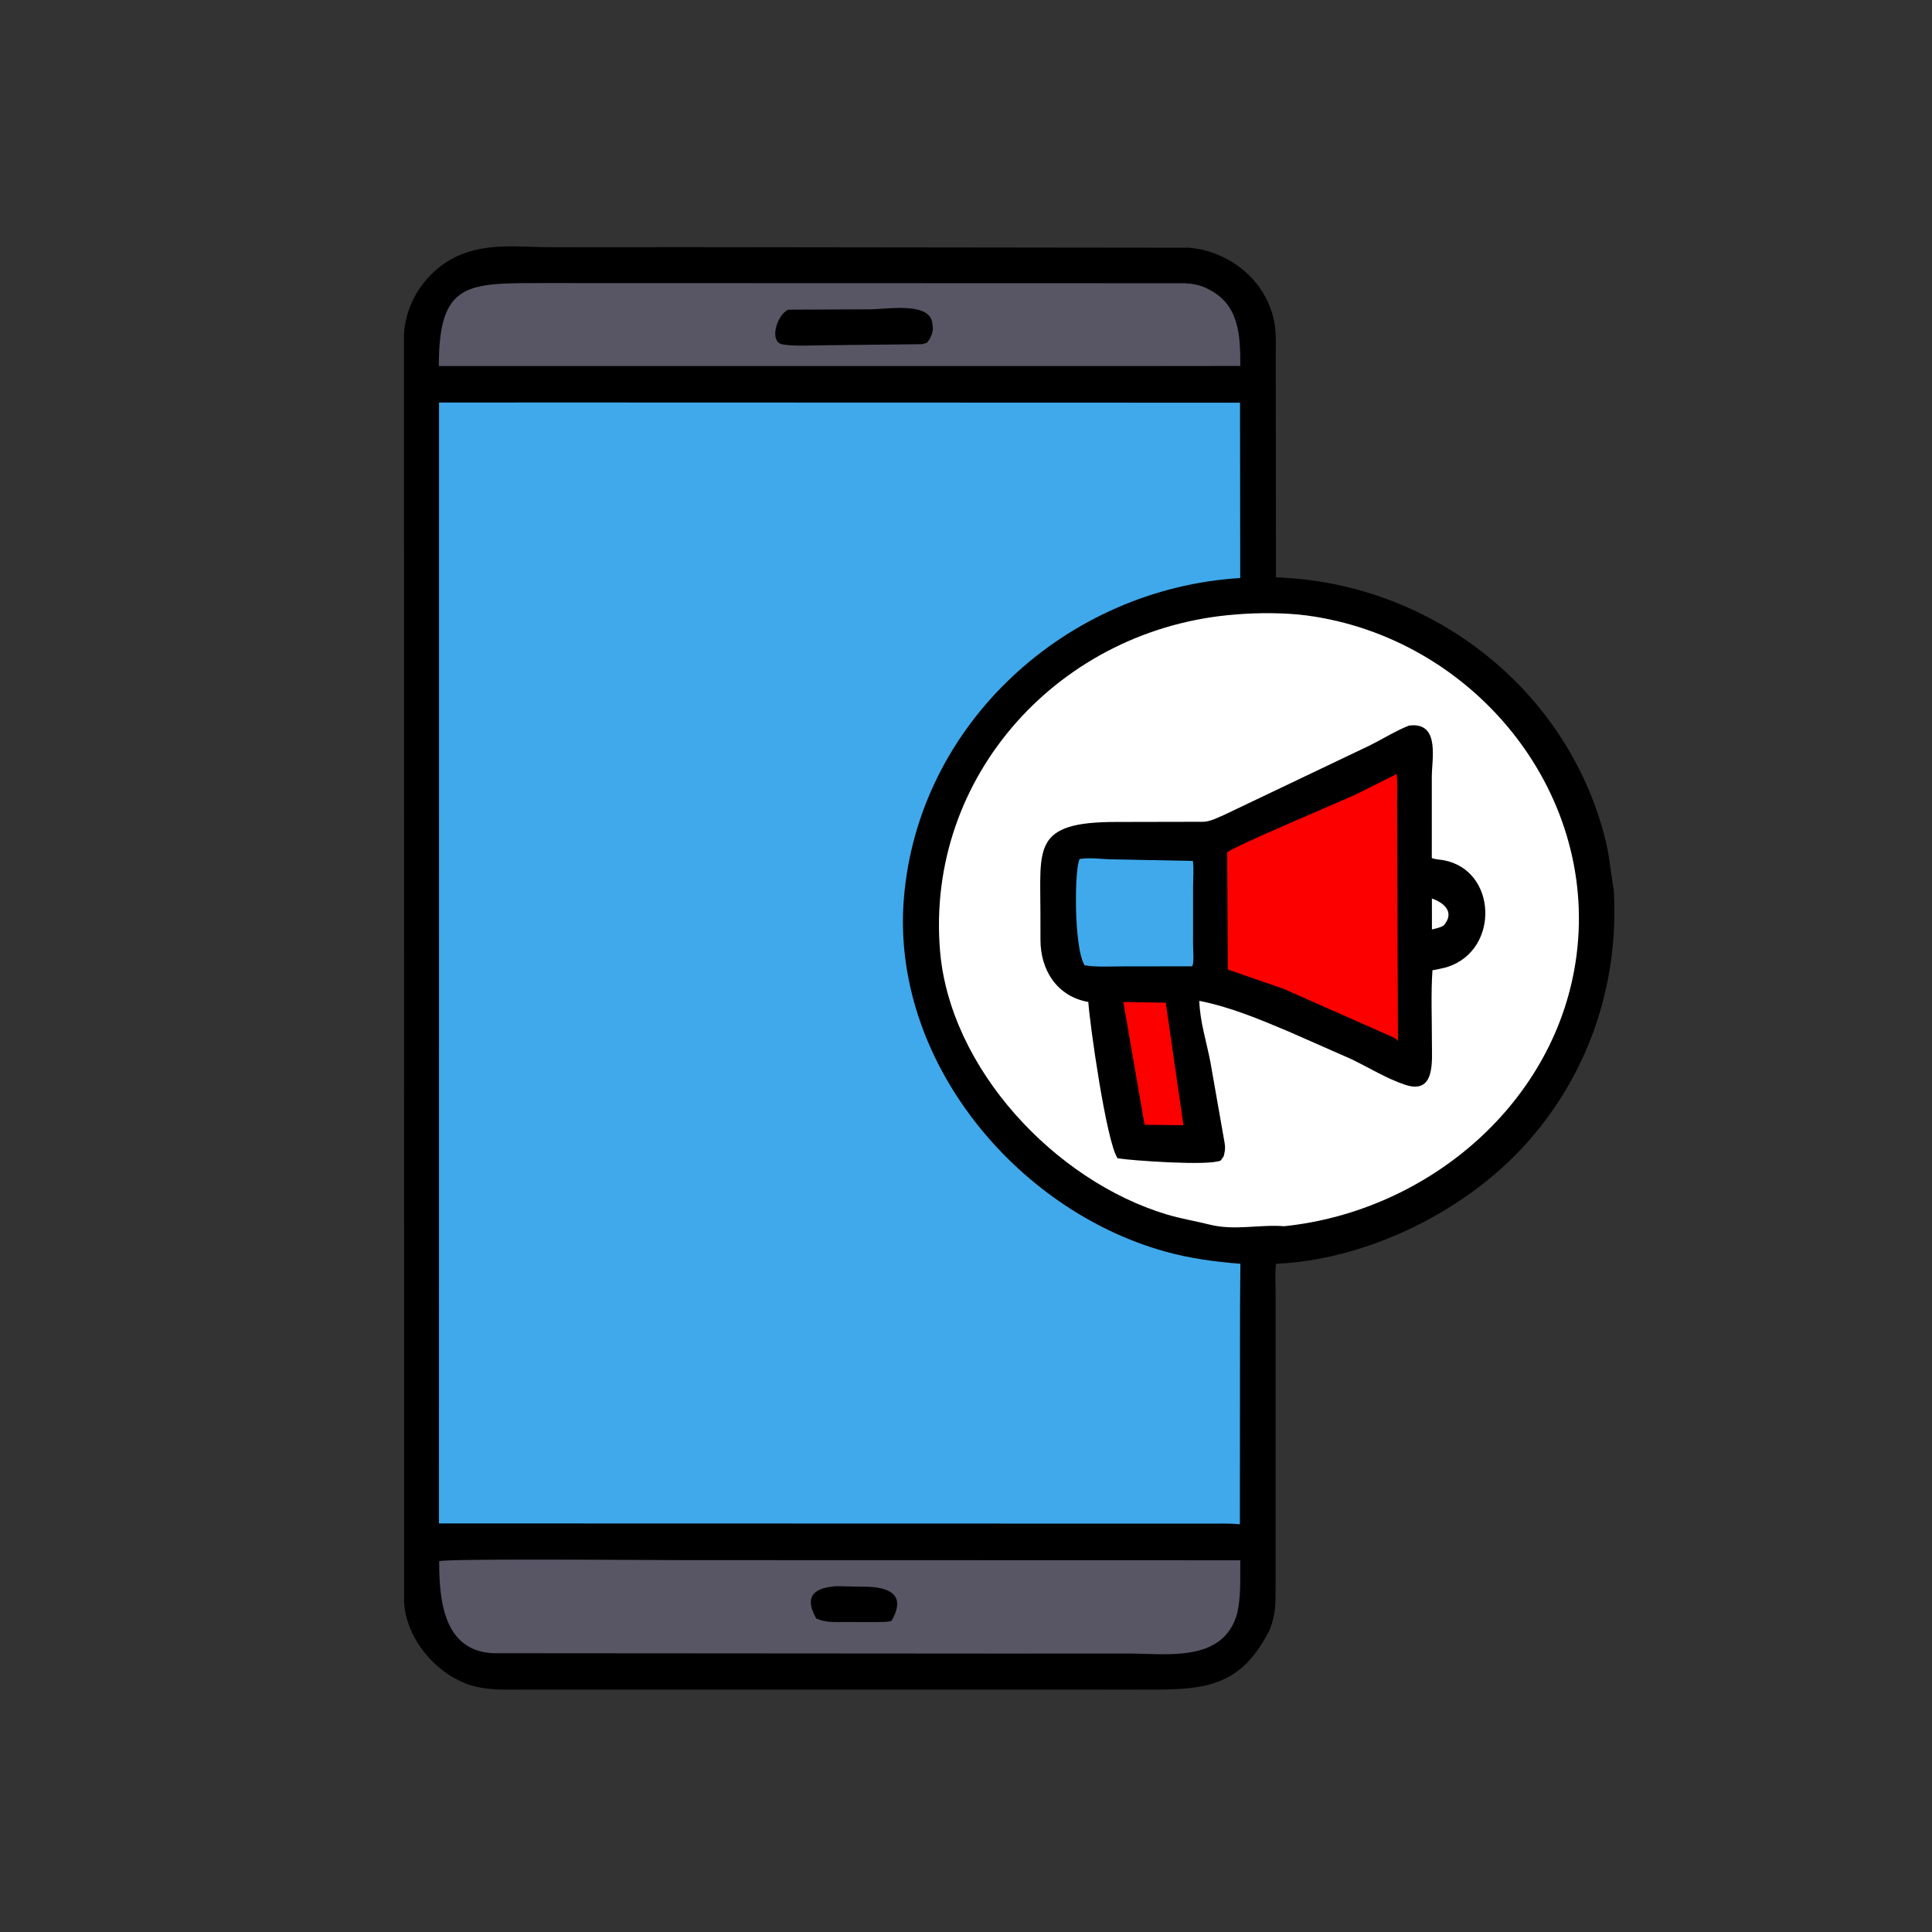 <?xml version="1.0" encoding="utf-8" ?>
<svg xmlns="http://www.w3.org/2000/svg" xmlns:xlink="http://www.w3.org/1999/xlink" width="1024" height="1024">
	<rect width="100%" height="100%" fill="#333333" stroke="none"/>
	<path transform="scale(1.6 1.6)" d="M228.065 81.871L393.926 82.064C407.981 83.281 420.447 93.827 422.345 108.137C422.767 111.315 422.592 114.682 422.599 117.889L422.68 191.266C473.859 192.943 519.307 228.082 531.802 278.125C533.073 283.215 533.465 288.161 534.334 293.28L534.622 295.557C536.23 326.579 526.02 356.462 504.881 379.6C484.857 401.518 452.738 417.319 422.694 418.649C422.308 421.736 422.567 425.071 422.568 428.198L422.566 525.861C422.557 531.213 422.593 534.758 420.647 539.771C410.289 560.577 396.892 559.696 375.728 559.71L172.269 559.707C167.997 559.706 163.756 559.846 159.531 559.101L157.812 558.758C155.953 558.337 154.134 557.715 152.417 556.875L151.875 556.604C142.348 551.973 134.272 541.328 133.87 530.513L133.823 110.863C134.313 99.835 141.411 89.561 151.358 84.906C161.352 80.229 172.287 81.914 183.016 81.899L228.065 81.871Z"/>
	<path fill="#585665" transform="scale(1.6 1.6)" d="M179.919 93.77L392.424 93.832C394.863 93.956 397.3 94.353 399.523 95.407L400 95.641C410.469 100.695 410.881 110.762 410.873 121.224L376.137 121.259L145.372 121.258C145.32 93.201 155.012 93.832 179.919 93.77Z"/>
	<path transform="scale(1.6 1.6)" d="M261.089 102.585L288.55 102.463C293.171 102.463 307.562 99.966 308.755 106.623L309.016 108.316C309.152 110.204 308.221 112.171 307.031 113.585L305.353 114.017L273.387 114.369C268.878 114.366 263.814 114.784 259.355 114.118C254.566 113.403 257.339 104.275 261.089 102.585Z"/>
	<path fill="#585665" transform="scale(1.6 1.6)" d="M225.441 516.813L410.865 516.86C410.808 522.029 411.074 527.522 410.195 532.617L409.846 534.412C405.301 550.942 386.364 547.744 373.628 547.753L331.719 547.766L163.416 547.649C146.799 546.902 145.49 529.816 145.484 517.178C147.811 516.223 217.285 516.813 225.441 516.813Z"/>
	<path transform="scale(1.6 1.6)" d="M277.141 525.45L287.669 525.642C295.844 525.98 299.783 529.13 295.369 536.886C293.953 537.457 291.306 537.259 289.723 537.325L279.65 537.315C276.313 537.307 273.513 537.54 270.392 536.141C265.964 528.38 270.304 525.866 277.141 525.45Z"/>
	<path fill="white" transform="scale(1.6 1.6)" d="M409.212 203.565C416.487 202.923 425.74 202.931 432.888 203.885C487.462 211.172 529.337 261.454 522.255 316.406C515.993 364.99 473.296 401.24 425.39 406.203C417.254 405.539 409.007 407.739 400.805 405.686C396.01 404.486 391.155 403.709 386.403 402.274C349.349 391.079 314.604 353.922 311.389 314.877C306.614 256.9 351.349 208.025 409.212 203.565Z"/>
	<path transform="scale(1.6 1.6)" d="M466.735 240.363L467.969 240.259C476.888 240.048 474.308 251.584 474.309 257.245L474.304 284.242C475.507 284.711 476.89 284.72 478.158 284.95C495.907 288.168 496.874 314.543 479.665 320.254C478.028 320.797 476.203 321.047 474.511 321.428C473.986 329.381 474.36 337.562 474.34 345.54C474.325 351.468 475.496 362.579 465.649 359.398C459.481 357.405 453.433 353.625 447.568 350.812L426.985 341.756C417.327 337.675 407.608 333.596 397.287 331.543C397.462 338.253 399.684 345.161 400.952 351.765L405.666 378.594C405.939 380.084 405.822 381.087 405.48 382.543L405.361 383.039L404.402 384.42C400.527 386.323 374.529 384.419 370.206 383.699C366.426 378.018 360.935 338.708 360.522 331.923C350.074 330.064 344.692 321.311 344.668 311.412L344.658 302.818C344.658 280.808 341.956 272.322 369.561 272.284L398.663 272.226C400.971 272.145 403.444 270.823 405.55 269.926L453.897 246.867C458.182 244.725 462.281 242.128 466.735 240.363Z"/>
	<path fill="white" transform="scale(1.6 1.6)" d="M474.334 297.642C478.803 299.21 481.827 302.414 478.281 306.536C477.132 307.326 475.684 307.55 474.349 307.889L474.334 297.642Z"/>
	<path fill="#FC0000" transform="scale(1.6 1.6)" d="M372.116 331.923L386.182 332.149L392.031 372.753L379.16 372.585L372.116 331.923Z"/>
	<path fill="#3FA9EB" transform="scale(1.6 1.6)" d="M357.704 284.531C361.245 283.996 365.12 284.631 368.342 284.66L395.167 285.197C395.515 287.923 395.227 291.029 395.226 293.789L395.215 312.859C395.214 314.293 395.656 319.096 394.896 320.101L372.385 320.122C368.105 320.117 363.521 320.444 359.291 319.776C355.576 313.728 355.934 286.629 357.704 284.531Z"/>
	<path fill="#FC0000" transform="scale(1.6 1.6)" d="M462.649 256.407C463.023 259.388 462.808 262.634 462.809 265.641L463.092 344.861C462.483 344.076 462.037 343.825 461.125 343.443L425.058 327.508L406.741 321.178L406.505 282.41C407.637 280.798 443.848 265.617 448.985 263.239L462.649 256.407Z"/>
	<path fill="#3FA9EB" transform="scale(1.6 1.6)" d="M184.498 133.326L410.776 133.396L410.847 191.485C353.473 194.94 303.943 239.735 299.396 297.954C295.27 350.782 336.116 400.634 385.898 414.57C394.033 416.847 402.486 417.99 410.895 418.64L410.778 433.828L410.721 504.937C407.234 504.581 403.627 504.731 400.121 504.721L145.419 504.658L145.438 133.347L184.498 133.326Z"/>
</svg>
